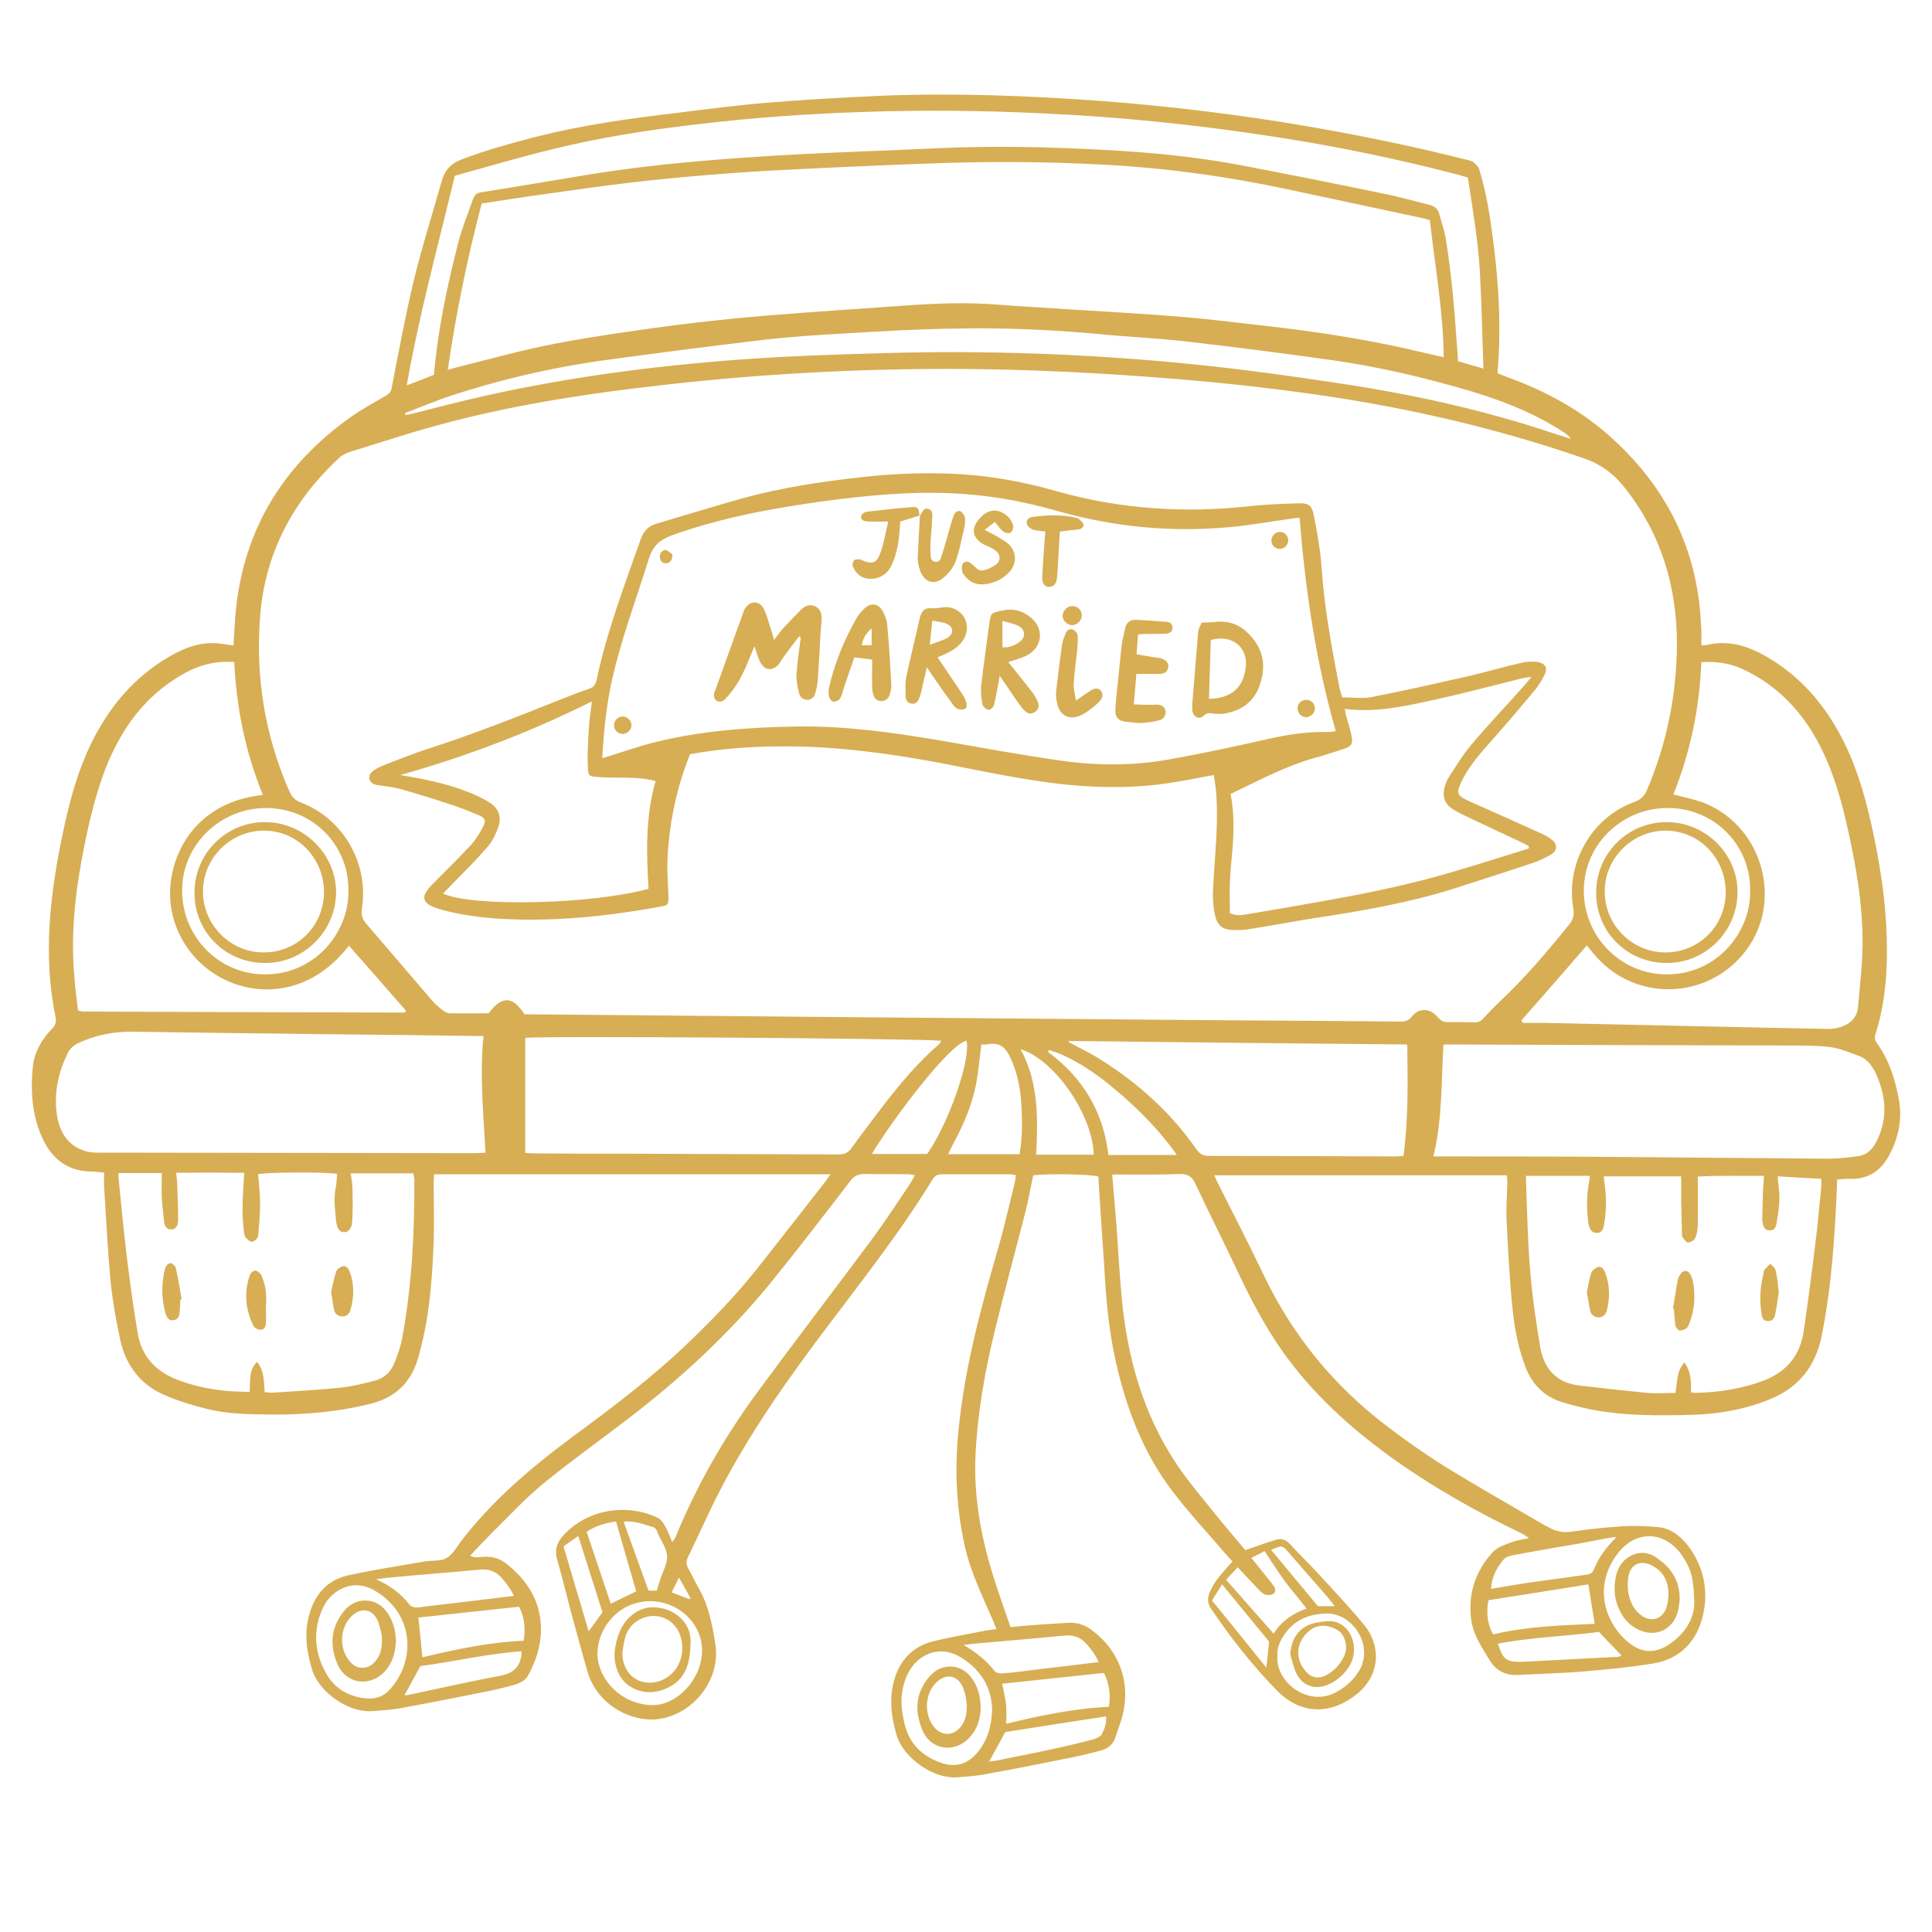 <svg xmlns="http://www.w3.org/2000/svg" xmlns:xlink="http://www.w3.org/1999/xlink" width="40" zoomAndPan="magnify" viewBox="0 0 30 30" height="40" preserveAspectRatio="xMidYMid meet" version="1.0"><defs><clipPath id="04bcad895e"><path d="M 0.496 1.469 L 29.504 1.469 L 29.504 27.598 L 0.496 27.598 Z M 0.496 1.469 " clip-rule="nonzero"/></clipPath><clipPath id="59d87cf1f8"><path d="M 14 25 L 16 25 L 16 27.598 L 14 27.598 Z M 14 25 " clip-rule="nonzero"/></clipPath></defs><g clip-path="url(#04bcad895e)"><path fill="#d7ae54" d="M 29.141 17.719 C 29.078 17.844 28.992 17.934 28.852 17.953 C 28.699 17.973 28.547 17.992 28.395 17.992 C 27.133 17.984 25.871 17.969 24.609 17.961 C 23.891 17.957 23.168 17.957 22.449 17.957 C 22.395 17.957 22.336 17.957 22.258 17.957 C 22.398 17.379 22.379 16.801 22.414 16.219 C 22.484 16.219 22.547 16.219 22.609 16.219 C 24.254 16.227 25.898 16.23 27.543 16.234 C 27.82 16.238 28.102 16.227 28.379 16.254 C 28.551 16.27 28.715 16.34 28.879 16.402 C 29.016 16.457 29.094 16.586 29.148 16.715 C 29.289 17.047 29.309 17.383 29.141 17.719 Z M 28.281 18.422 C 28.25 18.719 28.227 19.02 28.188 19.316 C 28.133 19.77 28.074 20.219 28.008 20.668 C 27.953 21.047 27.742 21.301 27.387 21.438 C 27.043 21.566 26.688 21.621 26.324 21.629 C 26.305 21.629 26.285 21.625 26.258 21.621 C 26.258 21.465 26.266 21.309 26.156 21.156 C 26.027 21.297 26.047 21.469 26.016 21.629 C 25.871 21.629 25.727 21.641 25.582 21.629 C 25.223 21.594 24.863 21.555 24.508 21.512 C 24.152 21.465 23.969 21.238 23.914 20.906 C 23.852 20.523 23.793 20.137 23.762 19.75 C 23.723 19.309 23.715 18.863 23.699 18.418 C 23.695 18.367 23.695 18.316 23.695 18.258 C 24.031 18.258 24.348 18.258 24.688 18.258 C 24.68 18.32 24.676 18.359 24.668 18.398 C 24.633 18.59 24.641 18.781 24.66 18.973 C 24.664 19.004 24.672 19.031 24.684 19.062 C 24.703 19.113 24.738 19.148 24.801 19.145 C 24.859 19.145 24.891 19.102 24.902 19.047 C 24.941 18.844 24.949 18.637 24.922 18.43 C 24.914 18.379 24.91 18.328 24.902 18.266 C 25.312 18.266 25.711 18.266 26.105 18.266 C 26.105 18.395 26.105 18.512 26.105 18.629 C 26.109 18.805 26.113 18.98 26.117 19.156 C 26.117 19.176 26.117 19.203 26.129 19.215 C 26.152 19.246 26.184 19.293 26.211 19.293 C 26.25 19.293 26.305 19.262 26.32 19.23 C 26.348 19.172 26.359 19.102 26.363 19.035 C 26.367 18.785 26.363 18.539 26.363 18.27 C 26.688 18.25 27.027 18.262 27.391 18.258 C 27.387 18.352 27.379 18.43 27.375 18.512 C 27.371 18.652 27.367 18.789 27.363 18.93 C 27.363 18.949 27.367 18.973 27.371 18.992 C 27.383 19.051 27.406 19.105 27.477 19.105 C 27.551 19.109 27.574 19.059 27.586 18.996 C 27.617 18.812 27.648 18.629 27.621 18.441 C 27.613 18.391 27.609 18.34 27.605 18.266 C 27.836 18.281 28.055 18.293 28.281 18.305 C 28.281 18.352 28.285 18.387 28.281 18.422 Z M 21.918 15.789 C 21.867 15.855 21.812 15.863 21.742 15.863 C 20.895 15.855 20.047 15.848 19.199 15.844 C 17.297 15.828 15.391 15.812 13.488 15.797 C 11.73 15.781 9.969 15.766 8.211 15.75 C 8.191 15.75 8.172 15.75 8.145 15.75 C 7.957 15.461 7.797 15.461 7.586 15.734 C 7.387 15.734 7.188 15.738 6.984 15.734 C 6.949 15.734 6.906 15.711 6.875 15.688 C 6.82 15.645 6.762 15.598 6.715 15.543 C 6.371 15.141 6.027 14.738 5.684 14.34 C 5.621 14.266 5.605 14.195 5.621 14.102 C 5.727 13.402 5.328 12.711 4.672 12.461 C 4.578 12.426 4.531 12.371 4.492 12.285 C 4.105 11.402 3.961 10.48 4.043 9.523 C 4.129 8.559 4.562 7.766 5.262 7.113 C 5.312 7.066 5.383 7.031 5.449 7.012 C 5.969 6.852 6.484 6.68 7.008 6.547 C 8.094 6.266 9.195 6.102 10.305 5.977 C 12.102 5.773 13.906 5.695 15.711 5.742 C 16.57 5.766 17.43 5.816 18.285 5.887 C 19.047 5.949 19.809 6.035 20.562 6.145 C 21.93 6.348 23.273 6.66 24.582 7.113 C 24.863 7.207 25.066 7.363 25.242 7.59 C 25.797 8.301 26.039 9.109 26.039 10.004 C 26.035 10.789 25.883 11.539 25.578 12.258 C 25.539 12.355 25.484 12.414 25.379 12.453 C 24.719 12.688 24.309 13.402 24.43 14.102 C 24.445 14.195 24.434 14.27 24.375 14.344 C 24.031 14.773 23.676 15.191 23.273 15.566 C 23.191 15.645 23.113 15.727 23.035 15.812 C 22.996 15.859 22.949 15.879 22.887 15.875 C 22.754 15.871 22.617 15.871 22.484 15.871 C 22.418 15.875 22.375 15.852 22.328 15.797 C 22.203 15.648 22.031 15.645 21.918 15.789 Z M 21.793 17.949 C 21.746 17.953 21.703 17.957 21.656 17.957 C 20.695 17.953 19.734 17.949 18.773 17.949 C 18.688 17.949 18.633 17.922 18.582 17.852 C 18.188 17.285 17.688 16.832 17.109 16.465 C 16.945 16.359 16.77 16.277 16.598 16.184 C 16.598 16.18 16.598 16.172 16.598 16.164 C 18.344 16.184 20.09 16.203 21.852 16.219 C 21.859 16.797 21.871 17.371 21.793 17.949 Z M 17.211 17.934 C 17.133 17.258 16.809 16.73 16.27 16.332 C 16.277 16.32 16.285 16.312 16.293 16.305 C 16.363 16.328 16.434 16.352 16.504 16.383 C 16.758 16.5 16.988 16.652 17.207 16.828 C 17.562 17.113 17.891 17.43 18.172 17.793 C 18.203 17.832 18.23 17.875 18.273 17.934 C 17.902 17.934 17.562 17.934 17.211 17.934 Z M 16.09 17.93 C 16.117 17.363 16.129 16.809 15.848 16.293 C 16.371 16.449 16.965 17.305 16.984 17.93 C 16.684 17.93 16.395 17.93 16.09 17.93 Z M 15.832 17.922 C 15.465 17.922 15.105 17.922 14.723 17.922 C 14.75 17.863 14.773 17.816 14.797 17.77 C 14.969 17.453 15.109 17.125 15.168 16.77 C 15.195 16.594 15.215 16.414 15.238 16.219 C 15.266 16.219 15.305 16.223 15.344 16.215 C 15.535 16.176 15.629 16.285 15.695 16.438 C 15.785 16.633 15.832 16.84 15.852 17.051 C 15.875 17.34 15.883 17.629 15.832 17.922 Z M 14.398 17.918 C 14.109 17.918 13.828 17.918 13.539 17.918 C 13.832 17.422 14.738 16.211 15.008 16.16 C 15.078 16.445 14.734 17.438 14.398 17.918 Z M 13.227 17.82 C 13.172 17.902 13.105 17.93 13.008 17.926 C 11.855 17.922 10.703 17.918 9.551 17.914 C 9.137 17.914 8.723 17.914 8.309 17.91 C 8.258 17.91 8.207 17.906 8.156 17.902 C 8.156 17.293 8.156 16.703 8.156 16.117 C 8.301 16.082 14.238 16.125 14.613 16.16 C 14.605 16.18 14.598 16.199 14.586 16.211 C 14.262 16.488 13.992 16.812 13.73 17.148 C 13.562 17.371 13.391 17.594 13.227 17.82 Z M 7.371 17.906 C 5.453 17.902 3.535 17.902 1.613 17.898 C 1.523 17.898 1.426 17.902 1.34 17.879 C 1.039 17.793 0.914 17.559 0.879 17.277 C 0.84 16.961 0.906 16.656 1.043 16.371 C 1.078 16.289 1.133 16.238 1.211 16.199 C 1.484 16.07 1.77 16.016 2.07 16.02 C 3.059 16.035 4.047 16.047 5.035 16.059 C 5.801 16.066 6.566 16.074 7.332 16.086 C 7.387 16.086 7.441 16.086 7.508 16.086 C 7.445 16.707 7.508 17.293 7.539 17.898 C 7.48 17.902 7.426 17.906 7.371 17.906 Z M 6.242 20.797 C 6.215 20.93 6.168 21.059 6.117 21.18 C 6.062 21.309 5.961 21.402 5.824 21.438 C 5.648 21.484 5.473 21.527 5.293 21.547 C 4.945 21.582 4.594 21.602 4.242 21.625 C 4.203 21.629 4.164 21.621 4.109 21.617 C 4.098 21.449 4.105 21.289 3.992 21.148 C 3.855 21.281 3.891 21.449 3.875 21.613 C 3.75 21.609 3.633 21.609 3.516 21.598 C 3.242 21.57 2.977 21.516 2.719 21.41 C 2.406 21.281 2.199 21.051 2.141 20.715 C 2.07 20.305 2.016 19.895 1.965 19.484 C 1.918 19.086 1.879 18.684 1.84 18.281 C 1.836 18.262 1.84 18.242 1.84 18.215 C 2.07 18.215 2.293 18.215 2.512 18.215 C 2.512 18.348 2.508 18.473 2.512 18.594 C 2.52 18.719 2.535 18.84 2.547 18.965 C 2.555 19.031 2.578 19.09 2.656 19.09 C 2.723 19.094 2.766 19.043 2.766 18.945 C 2.766 18.75 2.758 18.555 2.75 18.355 C 2.75 18.316 2.742 18.277 2.734 18.211 C 3.09 18.207 3.438 18.207 3.793 18.211 C 3.781 18.406 3.766 18.586 3.766 18.766 C 3.762 18.891 3.777 19.012 3.789 19.137 C 3.793 19.164 3.801 19.203 3.82 19.223 C 3.848 19.25 3.891 19.289 3.918 19.281 C 3.953 19.273 4.004 19.227 4.008 19.195 C 4.023 19.031 4.039 18.863 4.039 18.699 C 4.039 18.543 4.02 18.391 4.008 18.234 C 4.113 18.203 5 18.195 5.234 18.227 C 5.23 18.293 5.227 18.363 5.215 18.434 C 5.176 18.609 5.203 18.785 5.219 18.961 C 5.234 19.078 5.273 19.133 5.34 19.133 C 5.406 19.137 5.461 19.082 5.469 18.969 C 5.48 18.797 5.477 18.621 5.473 18.445 C 5.473 18.375 5.457 18.301 5.445 18.219 C 5.773 18.219 6.09 18.219 6.418 18.219 C 6.422 18.25 6.434 18.281 6.434 18.309 C 6.438 19.145 6.395 19.977 6.242 20.797 Z M 4.164 12.547 C 4.875 12.566 5.426 13.137 5.41 13.844 C 5.414 14.508 4.855 15.16 4.066 15.129 C 3.367 15.105 2.812 14.516 2.828 13.797 C 2.844 13.094 3.445 12.531 4.164 12.547 Z M 1.316 13.102 C 1.398 12.699 1.496 12.301 1.645 11.918 C 1.867 11.363 2.191 10.887 2.699 10.555 C 2.945 10.391 3.211 10.277 3.512 10.277 C 3.547 10.277 3.582 10.277 3.637 10.277 C 3.672 10.988 3.809 11.676 4.082 12.344 C 3.16 12.441 2.727 13.082 2.652 13.695 C 2.578 14.289 2.883 14.914 3.488 15.211 C 3.992 15.461 4.805 15.477 5.418 14.684 C 5.715 15.02 6.008 15.355 6.301 15.691 C 6.297 15.703 6.297 15.707 6.293 15.715 C 6.289 15.715 6.285 15.723 6.281 15.723 C 4.621 15.719 2.961 15.715 1.301 15.707 C 1.277 15.707 1.25 15.699 1.211 15.691 C 1.191 15.508 1.164 15.324 1.152 15.137 C 1.094 14.449 1.18 13.773 1.316 13.102 Z M 7.012 6.141 C 7.758 5.898 8.523 5.719 9.301 5.605 C 10.152 5.488 11.004 5.379 11.855 5.277 C 12.262 5.23 12.672 5.203 13.078 5.18 C 13.668 5.145 14.254 5.109 14.844 5.102 C 15.602 5.086 16.355 5.121 17.109 5.191 C 17.539 5.234 17.977 5.25 18.406 5.301 C 19.16 5.387 19.914 5.484 20.668 5.59 C 21.336 5.684 21.988 5.832 22.637 6.016 C 23.211 6.176 23.77 6.379 24.273 6.707 C 24.316 6.734 24.359 6.762 24.391 6.816 C 24.297 6.785 24.207 6.754 24.117 6.727 C 23.043 6.367 21.941 6.125 20.828 5.957 C 20.035 5.836 19.242 5.727 18.441 5.648 C 16.867 5.492 15.285 5.438 13.699 5.484 C 12.949 5.504 12.199 5.531 11.453 5.586 C 10.141 5.684 8.84 5.855 7.555 6.141 C 7.164 6.227 6.781 6.328 6.395 6.426 C 6.363 6.434 6.332 6.438 6.297 6.445 C 6.297 6.438 6.293 6.426 6.289 6.414 C 6.527 6.324 6.766 6.223 7.012 6.141 Z M 22.418 5.547 C 22.219 5.504 22.027 5.457 21.84 5.414 C 21.156 5.262 20.469 5.156 19.773 5.074 C 19.309 5.023 18.84 4.961 18.371 4.922 C 17.77 4.871 17.164 4.84 16.562 4.801 C 16.207 4.777 15.848 4.758 15.492 4.73 C 15.008 4.691 14.523 4.711 14.035 4.746 C 13.336 4.797 12.633 4.84 11.934 4.898 C 11.434 4.938 10.934 4.992 10.438 5.055 C 9.836 5.137 9.238 5.219 8.645 5.332 C 8.141 5.426 7.648 5.566 7.152 5.688 C 7.094 5.703 7.035 5.719 6.953 5.742 C 7.082 4.859 7.258 4.004 7.48 3.16 C 7.848 3.105 8.203 3.047 8.562 3 C 9.082 2.926 9.605 2.852 10.129 2.797 C 10.699 2.738 11.273 2.691 11.844 2.656 C 12.707 2.609 13.57 2.57 14.434 2.539 C 15.324 2.504 16.211 2.508 17.102 2.555 C 18.086 2.605 19.055 2.738 20.02 2.945 C 20.695 3.09 21.371 3.234 22.051 3.379 C 22.094 3.387 22.141 3.402 22.203 3.418 C 22.281 4.125 22.41 4.824 22.418 5.547 Z M 7.062 2.73 C 7.562 2.59 8.07 2.441 8.582 2.316 C 9.309 2.137 10.051 2.02 10.793 1.934 C 11.668 1.828 12.543 1.766 13.422 1.738 C 14.328 1.707 15.234 1.715 16.137 1.758 C 17.375 1.812 18.602 1.938 19.824 2.129 C 20.781 2.277 21.727 2.473 22.664 2.719 C 22.703 2.73 22.742 2.742 22.793 2.758 C 22.867 3.246 22.953 3.738 22.98 4.23 C 23.008 4.723 23.016 5.211 23.035 5.723 C 22.879 5.68 22.75 5.641 22.641 5.609 C 22.613 5.246 22.594 4.906 22.559 4.566 C 22.531 4.277 22.496 3.992 22.449 3.703 C 22.43 3.578 22.383 3.457 22.352 3.332 C 22.332 3.246 22.277 3.199 22.191 3.18 C 21.953 3.121 21.715 3.051 21.469 3.004 C 20.695 2.844 19.922 2.688 19.145 2.543 C 18.488 2.426 17.82 2.363 17.156 2.328 C 16.297 2.281 15.438 2.262 14.578 2.301 C 13.77 2.34 12.957 2.363 12.145 2.41 C 11.148 2.469 10.156 2.547 9.168 2.707 C 8.598 2.801 8.027 2.898 7.457 2.988 C 7.391 3 7.367 3.039 7.348 3.086 C 7.27 3.309 7.176 3.531 7.117 3.762 C 6.945 4.434 6.801 5.109 6.738 5.82 C 6.598 5.875 6.465 5.93 6.316 5.984 C 6.508 4.887 6.801 3.82 7.062 2.73 Z M 24.594 13.801 C 24.609 13.094 25.207 12.531 25.926 12.547 C 26.637 12.562 27.191 13.137 27.176 13.84 C 27.184 14.508 26.621 15.16 25.832 15.129 C 25.137 15.105 24.578 14.516 24.594 13.801 Z M 26.418 10.281 C 26.641 10.27 26.848 10.293 27.043 10.383 C 27.543 10.609 27.914 10.973 28.184 11.441 C 28.422 11.855 28.562 12.305 28.668 12.766 C 28.812 13.391 28.926 14.023 28.922 14.672 C 28.918 14.992 28.879 15.309 28.852 15.629 C 28.84 15.805 28.73 15.898 28.578 15.949 C 28.516 15.969 28.445 15.98 28.379 15.977 C 26.91 15.949 25.441 15.914 23.977 15.883 C 23.867 15.883 23.758 15.883 23.648 15.883 C 23.641 15.871 23.633 15.859 23.625 15.844 C 23.961 15.461 24.297 15.078 24.641 14.68 C 24.676 14.727 24.711 14.766 24.746 14.809 C 25.391 15.594 26.594 15.531 27.16 14.691 C 27.688 13.898 27.32 12.781 26.422 12.453 C 26.285 12.406 26.145 12.379 25.984 12.336 C 26.246 11.684 26.391 11 26.418 10.281 Z M 24.539 23.965 C 24.68 23.938 24.824 23.91 24.965 23.883 C 25.008 23.875 25.055 23.871 25.102 23.867 C 24.945 24.023 24.824 24.18 24.75 24.371 C 24.719 24.449 24.656 24.449 24.598 24.457 C 24.297 24.5 23.996 24.539 23.695 24.582 C 23.52 24.609 23.34 24.641 23.152 24.672 C 23.164 24.488 23.242 24.34 23.352 24.211 C 23.387 24.176 23.449 24.156 23.504 24.148 C 23.848 24.082 24.195 24.023 24.539 23.965 Z M 26.113 24.145 C 26.25 24.344 26.297 24.492 26.305 24.812 C 26.332 25.066 26.215 25.301 25.992 25.48 C 25.758 25.672 25.52 25.699 25.277 25.496 C 24.934 25.207 24.723 24.641 25.121 24.121 C 25.402 23.754 25.848 23.77 26.113 24.145 Z M 25.125 25.727 C 24.629 25.754 24.133 25.777 23.641 25.805 C 23.633 25.805 23.629 25.805 23.625 25.805 C 23.383 25.805 23.344 25.773 23.258 25.523 C 23.781 25.422 24.312 25.41 24.828 25.34 C 24.945 25.465 25.059 25.582 25.18 25.707 C 25.16 25.715 25.141 25.727 25.125 25.727 Z M 23.184 25.379 C 23.09 25.207 23.078 25.027 23.113 24.848 C 23.637 24.766 24.156 24.684 24.664 24.602 C 24.695 24.801 24.727 25 24.762 25.215 C 24.242 25.238 23.711 25.254 23.184 25.379 Z M 19.523 24.66 C 19.562 24.699 19.598 24.742 19.641 24.758 C 19.68 24.773 19.738 24.77 19.77 24.75 C 19.812 24.723 19.809 24.668 19.777 24.625 C 19.738 24.57 19.695 24.52 19.652 24.465 C 19.582 24.379 19.512 24.289 19.43 24.191 C 19.508 24.152 19.57 24.121 19.637 24.086 C 19.742 24.246 19.84 24.398 19.945 24.547 C 20.055 24.691 20.172 24.828 20.289 24.977 C 20.07 25.055 19.898 25.176 19.777 25.367 C 19.527 25.082 19.285 24.812 19.039 24.531 C 19.094 24.469 19.152 24.41 19.219 24.336 C 19.328 24.453 19.426 24.559 19.523 24.66 Z M 20.012 24.109 C 20.211 24.34 20.414 24.57 20.613 24.797 C 20.645 24.836 20.676 24.875 20.727 24.941 C 20.621 24.941 20.547 24.941 20.465 24.941 C 20.227 24.656 19.984 24.363 19.738 24.066 C 19.91 23.992 19.91 23.992 20.012 24.109 Z M 21.094 25.961 C 21 26.109 20.871 26.215 20.715 26.293 C 20.289 26.496 19.805 26.105 19.836 25.719 C 19.824 25.59 19.875 25.48 19.949 25.375 C 20.109 25.141 20.352 25.055 20.617 25.055 C 21.023 25.062 21.344 25.578 21.094 25.961 Z M 19.664 25.895 C 19.371 25.531 19.098 25.195 18.82 24.852 C 18.871 24.77 18.922 24.691 18.977 24.602 C 19.227 24.906 19.465 25.199 19.707 25.492 C 19.695 25.609 19.68 25.734 19.664 25.895 Z M 16.516 25.398 C 16.664 25.383 16.777 25.418 16.875 25.531 C 16.949 25.617 17.016 25.703 17.059 25.809 C 16.734 25.848 16.426 25.887 16.113 25.922 C 15.934 25.945 15.754 25.969 15.574 25.984 C 15.535 25.988 15.473 25.98 15.449 25.953 C 15.316 25.785 15.156 25.652 14.961 25.543 C 15.016 25.539 15.07 25.527 15.125 25.523 C 15.59 25.48 16.055 25.445 16.516 25.398 Z M 17.141 25.977 C 17.223 26.133 17.25 26.309 17.219 26.504 C 16.684 26.527 16.16 26.637 15.625 26.766 C 15.625 26.656 15.633 26.555 15.621 26.457 C 15.609 26.355 15.582 26.254 15.562 26.145 C 16.082 26.09 16.602 26.035 17.141 25.977 Z M 17.105 26.934 C 17.082 26.969 17.023 26.996 16.977 27.008 C 16.773 27.062 16.566 27.113 16.359 27.156 C 16.062 27.223 15.762 27.277 15.465 27.34 C 15.434 27.344 15.398 27.348 15.359 27.352 C 15.445 27.199 15.523 27.055 15.609 26.895 C 16.113 26.816 16.637 26.734 17.176 26.652 C 17.184 26.77 17.148 26.855 17.105 26.934 Z M 15.203 27.18 C 15.039 27.395 14.84 27.461 14.586 27.363 C 14.32 27.262 14.133 27.086 14.055 26.801 C 13.984 26.543 13.969 26.293 14.074 26.039 C 14.141 25.883 14.242 25.758 14.402 25.688 C 14.594 25.605 14.777 25.645 14.938 25.746 C 15.23 25.934 15.398 26.199 15.406 26.551 C 15.398 26.785 15.344 26.996 15.203 27.18 Z M 10.719 24.809 C 10.715 24.816 10.711 24.824 10.707 24.832 C 10.617 24.797 10.527 24.766 10.43 24.727 C 10.453 24.68 10.469 24.641 10.492 24.598 C 10.504 24.57 10.52 24.547 10.543 24.496 C 10.609 24.613 10.664 24.711 10.719 24.809 Z M 10.902 25.629 C 10.902 26.066 10.516 26.488 10.117 26.477 C 9.621 26.461 9.27 26.047 9.277 25.664 C 9.285 25.289 9.594 24.863 10.102 24.863 C 10.539 24.867 10.902 25.211 10.902 25.629 Z M 8.75 24.012 C 8.82 23.961 8.898 23.906 8.98 23.852 C 9.105 24.246 9.227 24.629 9.355 25.035 C 9.293 25.121 9.219 25.223 9.141 25.332 C 9.008 24.887 8.883 24.457 8.75 24.012 Z M 9.566 23.625 C 9.668 23.984 9.773 24.344 9.879 24.711 C 9.75 24.773 9.617 24.836 9.484 24.902 C 9.359 24.531 9.234 24.16 9.109 23.785 C 9.246 23.695 9.391 23.652 9.566 23.625 Z M 10.148 23.715 C 10.164 23.719 10.18 23.738 10.191 23.754 C 10.203 23.77 10.207 23.789 10.215 23.809 C 10.266 23.926 10.352 24.043 10.359 24.164 C 10.363 24.285 10.289 24.406 10.25 24.531 C 10.234 24.582 10.219 24.637 10.199 24.699 C 10.152 24.699 10.102 24.699 10.07 24.699 C 9.941 24.34 9.812 23.988 9.684 23.629 C 9.855 23.609 10 23.672 10.148 23.715 Z M 7.43 24.375 C 7.574 24.359 7.688 24.387 7.789 24.5 C 7.863 24.586 7.93 24.672 7.98 24.781 C 7.52 24.836 7.082 24.891 6.641 24.941 C 6.578 24.949 6.516 24.961 6.453 24.961 C 6.422 24.957 6.383 24.945 6.363 24.922 C 6.23 24.75 6.066 24.625 5.84 24.523 C 5.934 24.512 5.996 24.5 6.055 24.496 C 6.512 24.453 6.973 24.418 7.43 24.375 Z M 8.059 24.949 C 8.145 25.105 8.16 25.281 8.133 25.477 C 7.594 25.5 7.07 25.613 6.559 25.734 C 6.539 25.523 6.52 25.324 6.496 25.117 C 7.004 25.062 7.527 25.008 8.059 24.949 Z M 8.098 25.676 C 8.082 25.875 7.98 25.98 7.773 26.02 C 7.293 26.109 6.816 26.219 6.336 26.32 C 6.32 26.324 6.305 26.324 6.281 26.324 C 6.363 26.172 6.441 26.027 6.527 25.871 C 7.039 25.805 7.555 25.68 8.094 25.641 C 8.098 25.664 8.098 25.668 8.098 25.676 Z M 6.035 26.254 C 5.949 26.34 5.844 26.379 5.723 26.375 C 5.434 26.359 5.199 26.23 5.062 25.98 C 4.891 25.676 4.855 25.344 4.996 25.008 C 5.059 24.859 5.152 24.746 5.301 24.672 C 5.5 24.574 5.691 24.613 5.859 24.723 C 6.461 25.109 6.438 25.836 6.035 26.254 Z M 29.484 17.066 C 29.426 16.758 29.336 16.461 29.148 16.203 C 29.117 16.16 29.102 16.121 29.121 16.062 C 29.277 15.574 29.312 15.066 29.297 14.559 C 29.281 13.965 29.188 13.383 29.059 12.805 C 28.949 12.312 28.805 11.832 28.562 11.387 C 28.281 10.871 27.898 10.453 27.379 10.168 C 27.098 10.012 26.801 9.938 26.484 10.02 C 26.469 10.023 26.453 10.02 26.418 10.016 C 26.418 9.934 26.422 9.852 26.418 9.77 C 26.414 9.688 26.406 9.602 26.402 9.52 C 26.312 8.453 25.852 7.566 25.074 6.844 C 24.59 6.391 24.023 6.078 23.402 5.855 C 23.352 5.836 23.301 5.812 23.254 5.797 C 23.266 5.598 23.281 5.41 23.281 5.227 C 23.289 4.734 23.25 4.242 23.188 3.754 C 23.141 3.375 23.082 2.996 22.969 2.629 C 22.953 2.586 22.914 2.543 22.875 2.516 C 22.84 2.492 22.789 2.484 22.742 2.473 C 21.875 2.254 21 2.078 20.117 1.93 C 19.125 1.766 18.133 1.648 17.129 1.57 C 15.969 1.484 14.805 1.441 13.641 1.488 C 13.066 1.516 12.492 1.547 11.922 1.594 C 11.449 1.633 10.977 1.695 10.504 1.754 C 9.773 1.84 9.047 1.941 8.336 2.121 C 7.938 2.223 7.547 2.332 7.164 2.477 C 6.996 2.543 6.902 2.648 6.859 2.812 C 6.715 3.324 6.551 3.836 6.426 4.352 C 6.293 4.906 6.191 5.465 6.082 6.023 C 6.07 6.094 6.035 6.117 5.984 6.148 C 5.801 6.258 5.613 6.355 5.441 6.48 C 4.402 7.219 3.785 8.215 3.66 9.496 C 3.645 9.668 3.637 9.844 3.625 10.023 C 3.555 10.012 3.496 10.004 3.434 9.996 C 3.141 9.953 2.883 10.051 2.637 10.191 C 2.094 10.504 1.707 10.961 1.43 11.516 C 1.207 11.965 1.078 12.445 0.977 12.93 C 0.777 13.879 0.664 14.832 0.863 15.797 C 0.879 15.871 0.859 15.926 0.805 15.977 C 0.652 16.137 0.539 16.324 0.512 16.547 C 0.473 16.918 0.492 17.289 0.641 17.633 C 0.781 17.969 1.031 18.191 1.422 18.191 C 1.484 18.191 1.547 18.203 1.617 18.207 C 1.617 18.285 1.613 18.359 1.617 18.43 C 1.648 18.926 1.672 19.422 1.719 19.914 C 1.75 20.215 1.805 20.512 1.867 20.805 C 1.953 21.199 2.18 21.504 2.559 21.664 C 2.766 21.754 2.984 21.82 3.203 21.875 C 3.539 21.961 3.883 21.961 4.223 21.965 C 4.746 21.969 5.266 21.922 5.773 21.793 C 6.156 21.691 6.391 21.453 6.496 21.074 C 6.656 20.52 6.707 19.945 6.73 19.371 C 6.746 19.035 6.734 18.699 6.734 18.359 C 6.734 18.316 6.738 18.273 6.742 18.234 C 8.793 18.234 10.832 18.234 12.895 18.234 C 12.855 18.289 12.84 18.32 12.816 18.348 C 12.461 18.801 12.109 19.254 11.754 19.703 C 11.434 20.105 11.078 20.477 10.707 20.832 C 10.137 21.383 9.504 21.859 8.867 22.328 C 8.23 22.801 7.637 23.309 7.152 23.941 C 7.086 24.035 7.023 24.145 6.93 24.195 C 6.84 24.246 6.711 24.227 6.598 24.246 C 6.199 24.316 5.801 24.375 5.41 24.461 C 5.098 24.531 4.902 24.734 4.809 25.047 C 4.719 25.348 4.758 25.629 4.844 25.918 C 4.941 26.262 5.402 26.602 5.789 26.57 C 5.93 26.559 6.066 26.551 6.203 26.527 C 6.617 26.453 7.027 26.371 7.438 26.289 C 7.625 26.254 7.812 26.211 7.996 26.16 C 8.07 26.137 8.16 26.09 8.195 26.027 C 8.336 25.77 8.422 25.488 8.395 25.191 C 8.363 24.809 8.16 24.516 7.863 24.281 C 7.754 24.195 7.625 24.16 7.484 24.176 C 7.426 24.18 7.363 24.195 7.301 24.156 C 7.414 24.035 7.52 23.922 7.629 23.812 C 7.887 23.559 8.133 23.289 8.41 23.059 C 8.852 22.695 9.316 22.367 9.766 22.02 C 10.574 21.402 11.32 20.711 11.965 19.922 C 12.387 19.402 12.793 18.871 13.199 18.344 C 13.262 18.258 13.328 18.227 13.43 18.23 C 13.652 18.234 13.875 18.23 14.098 18.234 C 14.133 18.234 14.164 18.242 14.207 18.25 C 14.172 18.309 14.148 18.355 14.121 18.398 C 13.926 18.684 13.738 18.977 13.531 19.254 C 12.945 20.043 12.344 20.824 11.762 21.617 C 11.246 22.316 10.82 23.066 10.488 23.871 C 10.48 23.891 10.465 23.906 10.438 23.945 C 10.398 23.852 10.375 23.781 10.336 23.715 C 10.309 23.66 10.27 23.598 10.223 23.574 C 9.77 23.348 9.137 23.41 8.742 23.848 C 8.645 23.957 8.609 24.07 8.652 24.219 C 8.742 24.531 8.816 24.848 8.902 25.164 C 8.973 25.426 9.047 25.691 9.121 25.953 C 9.285 26.512 9.859 26.762 10.262 26.688 C 10.789 26.594 11.188 26.07 11.109 25.539 C 11.062 25.234 11.004 24.926 10.844 24.652 C 10.789 24.555 10.746 24.457 10.691 24.363 C 10.652 24.297 10.652 24.242 10.684 24.176 C 10.793 23.953 10.895 23.727 11.004 23.5 C 11.449 22.555 12.031 21.695 12.656 20.855 C 13.277 20.02 13.938 19.203 14.484 18.309 C 14.523 18.246 14.57 18.234 14.641 18.234 C 14.98 18.234 15.32 18.234 15.664 18.234 C 15.699 18.234 15.734 18.242 15.773 18.246 C 15.77 18.289 15.766 18.324 15.758 18.359 C 15.676 18.691 15.602 19.023 15.508 19.352 C 15.246 20.258 14.996 21.164 14.895 22.105 C 14.82 22.75 14.84 23.387 14.984 24.02 C 15.074 24.418 15.254 24.781 15.414 25.152 C 15.434 25.195 15.449 25.242 15.473 25.297 C 15.383 25.309 15.312 25.316 15.242 25.332 C 14.988 25.383 14.73 25.426 14.48 25.488 C 14.176 25.57 13.977 25.77 13.887 26.082 C 13.801 26.379 13.84 26.664 13.926 26.953 C 14.027 27.285 14.477 27.625 14.863 27.598 C 15.008 27.586 15.152 27.578 15.297 27.551 C 15.703 27.477 16.109 27.398 16.512 27.316 C 16.707 27.281 16.895 27.234 17.086 27.184 C 17.203 27.156 17.289 27.086 17.324 26.965 C 17.359 26.859 17.398 26.758 17.426 26.656 C 17.566 26.137 17.383 25.625 16.949 25.309 C 16.844 25.23 16.723 25.191 16.59 25.199 C 16.406 25.211 16.227 25.219 16.047 25.234 C 15.93 25.242 15.812 25.254 15.691 25.266 C 15.598 24.996 15.504 24.734 15.422 24.469 C 15.23 23.855 15.117 23.23 15.148 22.586 C 15.18 21.922 15.297 21.27 15.457 20.625 C 15.602 20.027 15.766 19.434 15.918 18.836 C 15.969 18.641 16.004 18.441 16.043 18.25 C 16.246 18.223 16.93 18.23 17.055 18.27 C 17.082 18.723 17.113 19.184 17.145 19.641 C 17.172 20.148 17.215 20.656 17.328 21.152 C 17.488 21.859 17.742 22.535 18.18 23.121 C 18.441 23.473 18.746 23.793 19.031 24.129 C 19.066 24.168 19.102 24.211 19.137 24.246 C 18.996 24.41 18.852 24.547 18.781 24.734 C 18.746 24.824 18.75 24.898 18.805 24.98 C 19.113 25.434 19.445 25.859 19.828 26.25 C 20.23 26.66 20.707 26.602 21.07 26.305 C 21.449 25.996 21.434 25.543 21.188 25.238 C 20.969 24.973 20.738 24.727 20.504 24.473 C 20.348 24.301 20.18 24.141 20.023 23.969 C 19.961 23.902 19.891 23.887 19.812 23.91 C 19.656 23.957 19.504 24.012 19.336 24.07 C 19.203 23.91 19.059 23.742 18.918 23.57 C 18.699 23.293 18.465 23.027 18.27 22.734 C 17.75 21.957 17.504 21.078 17.418 20.152 C 17.383 19.777 17.363 19.398 17.336 19.02 C 17.316 18.77 17.293 18.516 17.27 18.238 C 17.332 18.238 17.383 18.238 17.434 18.238 C 17.727 18.238 18.023 18.242 18.316 18.23 C 18.438 18.227 18.508 18.266 18.559 18.375 C 18.777 18.84 19.008 19.297 19.227 19.762 C 19.426 20.184 19.641 20.594 19.91 20.977 C 20.371 21.629 20.949 22.156 21.59 22.621 C 22.23 23.082 22.914 23.469 23.625 23.809 C 23.656 23.824 23.688 23.848 23.742 23.883 C 23.625 23.91 23.531 23.922 23.445 23.957 C 23.352 23.992 23.242 24.031 23.18 24.102 C 22.91 24.395 22.793 24.75 22.844 25.145 C 22.875 25.383 23.008 25.578 23.129 25.777 C 23.238 25.953 23.387 26.02 23.586 26.008 C 23.609 26.008 23.637 26.008 23.664 26.004 C 23.977 25.988 24.293 25.98 24.609 25.953 C 24.969 25.922 25.328 25.887 25.684 25.828 C 26.086 25.758 26.344 25.488 26.438 25.105 C 26.535 24.715 26.461 24.332 26.211 24 C 26.09 23.848 25.938 23.727 25.734 23.711 C 25.559 23.699 25.383 23.688 25.211 23.699 C 24.945 23.715 24.684 23.742 24.422 23.781 C 24.281 23.805 24.156 23.781 24.039 23.711 C 24 23.691 23.965 23.676 23.93 23.652 C 23.43 23.359 22.926 23.074 22.434 22.77 C 22.125 22.578 21.828 22.367 21.539 22.148 C 20.723 21.527 20.086 20.758 19.637 19.828 C 19.398 19.328 19.145 18.836 18.895 18.34 C 18.883 18.312 18.871 18.281 18.855 18.25 C 20.375 18.25 21.887 18.25 23.398 18.25 C 23.402 18.297 23.406 18.324 23.406 18.355 C 23.402 18.559 23.383 18.762 23.395 18.961 C 23.418 19.422 23.441 19.883 23.488 20.34 C 23.52 20.648 23.582 20.957 23.695 21.246 C 23.797 21.5 23.977 21.68 24.238 21.766 C 24.379 21.812 24.527 21.848 24.672 21.879 C 25.203 21.988 25.742 21.984 26.281 21.969 C 26.691 21.957 27.09 21.887 27.477 21.73 C 27.93 21.547 28.195 21.215 28.289 20.734 C 28.41 20.133 28.465 19.523 28.5 18.914 C 28.512 18.719 28.52 18.523 28.527 18.316 C 28.598 18.312 28.66 18.301 28.719 18.305 C 29.008 18.316 29.207 18.18 29.336 17.938 C 29.48 17.668 29.543 17.371 29.484 17.066 " fill-opacity="1" fill-rule="nonzero"/></g><path fill="#d7ae54" d="M 19.418 14.188 C 19.32 14.203 19.215 14.234 19.098 14.18 C 19.098 14.031 19.09 13.875 19.098 13.723 C 19.102 13.562 19.117 13.402 19.133 13.242 C 19.16 12.938 19.168 12.633 19.109 12.328 C 19.543 12.121 19.957 11.898 20.41 11.77 C 20.562 11.73 20.707 11.68 20.855 11.633 C 20.984 11.594 21.016 11.547 20.984 11.414 C 20.961 11.305 20.926 11.195 20.895 11.086 C 20.891 11.062 20.887 11.039 20.883 11.008 C 21.336 11.066 21.766 10.977 22.195 10.883 C 22.633 10.789 23.066 10.676 23.504 10.566 C 23.594 10.543 23.68 10.516 23.781 10.512 C 23.734 10.566 23.691 10.621 23.645 10.672 C 23.379 10.969 23.105 11.258 22.848 11.562 C 22.715 11.719 22.609 11.898 22.496 12.07 C 22.469 12.113 22.449 12.164 22.434 12.215 C 22.391 12.371 22.434 12.492 22.574 12.574 C 22.648 12.621 22.727 12.656 22.809 12.695 C 23.078 12.824 23.348 12.949 23.621 13.078 C 23.66 13.094 23.699 13.117 23.742 13.141 C 23.742 13.152 23.738 13.164 23.738 13.176 C 23.379 13.285 23.02 13.402 22.66 13.508 C 21.969 13.719 21.258 13.867 20.547 13.992 C 20.172 14.059 19.793 14.125 19.418 14.188 Z M 18.238 11.777 C 17.656 11.891 17.066 11.895 16.477 11.812 C 15.855 11.723 15.234 11.609 14.613 11.5 C 13.871 11.375 13.129 11.27 12.379 11.281 C 11.645 11.293 10.91 11.344 10.191 11.52 C 9.914 11.586 9.641 11.688 9.352 11.773 C 9.375 11.348 9.418 10.93 9.512 10.52 C 9.656 9.895 9.883 9.293 10.074 8.68 C 10.137 8.477 10.242 8.383 10.434 8.312 C 11.195 8.039 11.98 7.895 12.773 7.785 C 13.441 7.695 14.109 7.629 14.785 7.66 C 15.34 7.684 15.883 7.781 16.418 7.934 C 17.297 8.184 18.191 8.27 19.102 8.184 C 19.426 8.156 19.746 8.094 20.07 8.051 C 20.105 8.043 20.137 8.043 20.18 8.039 C 20.27 9.16 20.43 10.266 20.742 11.355 C 20.695 11.359 20.656 11.367 20.617 11.367 C 20.301 11.359 19.992 11.406 19.68 11.477 C 19.203 11.586 18.723 11.688 18.238 11.777 Z M 10.07 13.801 C 9.219 14.039 7.344 14.09 6.879 13.875 C 6.922 13.832 6.961 13.793 6.996 13.754 C 7.188 13.559 7.383 13.367 7.562 13.16 C 7.641 13.074 7.695 12.961 7.734 12.852 C 7.793 12.695 7.75 12.562 7.613 12.469 C 7.504 12.398 7.387 12.344 7.266 12.297 C 6.93 12.164 6.574 12.094 6.215 12.035 C 7.238 11.746 8.223 11.375 9.191 10.891 C 9.176 11.035 9.152 11.16 9.145 11.285 C 9.133 11.496 9.117 11.707 9.129 11.918 C 9.133 12.062 9.156 12.055 9.301 12.066 C 9.586 12.09 9.879 12.047 10.18 12.129 C 10.02 12.68 10.039 13.242 10.07 13.801 Z M 23.816 13.395 C 23.906 13.363 23.996 13.32 24.082 13.27 C 24.176 13.219 24.188 13.121 24.113 13.051 C 24.066 13.012 24.012 12.98 23.957 12.953 C 23.586 12.785 23.211 12.617 22.84 12.453 C 22.609 12.348 22.602 12.324 22.715 12.094 C 22.832 11.867 23.004 11.68 23.172 11.488 C 23.395 11.238 23.613 10.98 23.828 10.723 C 23.887 10.656 23.93 10.578 23.973 10.5 C 24.043 10.371 24 10.293 23.852 10.277 C 23.777 10.27 23.695 10.273 23.621 10.293 C 23.344 10.355 23.074 10.438 22.797 10.5 C 22.297 10.613 21.797 10.727 21.297 10.824 C 21.152 10.852 21 10.828 20.84 10.828 C 20.828 10.781 20.812 10.738 20.801 10.691 C 20.68 10.062 20.562 9.434 20.52 8.789 C 20.5 8.527 20.453 8.266 20.402 8.008 C 20.371 7.844 20.32 7.809 20.152 7.816 C 19.906 7.824 19.656 7.832 19.41 7.859 C 18.391 7.973 17.391 7.906 16.398 7.625 C 15.828 7.461 15.238 7.363 14.641 7.352 C 14.215 7.34 13.793 7.363 13.371 7.41 C 12.742 7.48 12.121 7.574 11.512 7.742 C 11.07 7.867 10.629 8.004 10.188 8.133 C 10.07 8.168 9.996 8.246 9.953 8.363 C 9.695 9.09 9.422 9.809 9.262 10.566 C 9.246 10.641 9.211 10.672 9.148 10.695 C 9.02 10.738 8.895 10.785 8.77 10.836 C 8.055 11.121 7.34 11.406 6.605 11.641 C 6.379 11.715 6.16 11.805 5.938 11.891 C 5.883 11.914 5.824 11.945 5.777 11.984 C 5.703 12.051 5.727 12.148 5.816 12.18 C 5.859 12.195 5.906 12.195 5.953 12.203 C 6.047 12.219 6.141 12.227 6.227 12.254 C 6.484 12.328 6.742 12.406 6.996 12.492 C 7.145 12.539 7.289 12.598 7.43 12.656 C 7.535 12.703 7.551 12.738 7.5 12.84 C 7.449 12.938 7.387 13.039 7.312 13.121 C 7.125 13.324 6.93 13.512 6.734 13.711 C 6.691 13.754 6.648 13.801 6.617 13.852 C 6.566 13.934 6.582 14 6.664 14.051 C 6.727 14.086 6.797 14.109 6.867 14.129 C 7.156 14.207 7.453 14.246 7.754 14.266 C 8.59 14.316 9.414 14.23 10.238 14.082 C 10.383 14.055 10.383 14.051 10.379 13.898 C 10.371 13.695 10.355 13.496 10.367 13.293 C 10.398 12.754 10.508 12.227 10.715 11.711 C 11.227 11.617 11.742 11.586 12.262 11.59 C 13.043 11.594 13.816 11.703 14.586 11.844 C 15.258 11.973 15.922 12.121 16.602 12.188 C 17.137 12.238 17.668 12.238 18.195 12.152 C 18.41 12.121 18.621 12.074 18.848 12.035 C 18.859 12.109 18.871 12.18 18.879 12.25 C 18.93 12.773 18.859 13.293 18.836 13.816 C 18.828 13.953 18.84 14.098 18.871 14.23 C 18.91 14.383 19 14.441 19.156 14.441 C 19.25 14.445 19.344 14.438 19.434 14.422 C 19.754 14.371 20.074 14.309 20.398 14.258 C 21.137 14.148 21.875 14.02 22.594 13.793 C 23 13.66 23.41 13.531 23.816 13.395 " fill-opacity="1" fill-rule="nonzero"/><path fill="#d7ae54" d="M 4.062 19.809 C 4.047 19.773 4 19.734 3.961 19.73 C 3.938 19.727 3.887 19.77 3.879 19.801 C 3.785 20.07 3.812 20.332 3.934 20.586 C 3.949 20.617 4.004 20.648 4.043 20.648 C 4.102 20.652 4.129 20.598 4.129 20.543 C 4.133 20.457 4.129 20.375 4.129 20.293 C 4.145 20.125 4.129 19.961 4.062 19.809 " fill-opacity="1" fill-rule="nonzero"/><path fill="#d7ae54" d="M 5.316 19.664 C 5.277 19.676 5.23 19.711 5.219 19.746 C 5.184 19.852 5.164 19.965 5.141 20.062 C 5.16 20.164 5.168 20.254 5.188 20.34 C 5.199 20.398 5.246 20.438 5.309 20.441 C 5.371 20.445 5.418 20.41 5.438 20.352 C 5.5 20.148 5.504 19.945 5.43 19.746 C 5.41 19.691 5.375 19.648 5.316 19.664 " fill-opacity="1" fill-rule="nonzero"/><path fill="#d7ae54" d="M 2.648 19.613 C 2.621 19.613 2.574 19.656 2.566 19.688 C 2.504 19.926 2.504 20.168 2.574 20.406 C 2.594 20.465 2.629 20.512 2.695 20.5 C 2.762 20.492 2.785 20.438 2.789 20.375 C 2.797 20.309 2.797 20.242 2.801 20.176 C 2.809 20.176 2.812 20.172 2.82 20.172 C 2.793 20.012 2.766 19.848 2.73 19.688 C 2.723 19.656 2.676 19.617 2.648 19.613 " fill-opacity="1" fill-rule="nonzero"/><path fill="#d7ae54" d="M 26.238 19.773 C 26.203 19.723 26.145 19.723 26.105 19.77 C 26.082 19.801 26.059 19.84 26.051 19.879 C 26.023 20.027 26.004 20.172 25.977 20.32 C 25.984 20.32 25.988 20.324 25.992 20.324 C 26 20.41 26.004 20.5 26.016 20.586 C 26.023 20.613 26.055 20.656 26.078 20.66 C 26.113 20.664 26.156 20.645 26.188 20.625 C 26.211 20.605 26.223 20.574 26.234 20.543 C 26.316 20.336 26.328 20.121 26.289 19.902 C 26.281 19.859 26.262 19.812 26.238 19.773 " fill-opacity="1" fill-rule="nonzero"/><path fill="#d7ae54" d="M 24.812 19.676 C 24.77 19.688 24.719 19.73 24.707 19.77 C 24.676 19.867 24.66 19.969 24.641 20.066 C 24.66 20.168 24.672 20.258 24.691 20.348 C 24.707 20.414 24.754 20.457 24.828 20.457 C 24.891 20.453 24.934 20.414 24.949 20.355 C 25 20.156 25 19.957 24.926 19.762 C 24.906 19.711 24.871 19.656 24.812 19.676 " fill-opacity="1" fill-rule="nonzero"/><path fill="#d7ae54" d="M 27.488 19.625 C 27.457 19.656 27.426 19.684 27.398 19.719 C 27.387 19.73 27.387 19.758 27.383 19.777 C 27.332 19.98 27.32 20.184 27.352 20.391 C 27.359 20.449 27.367 20.504 27.438 20.512 C 27.516 20.523 27.555 20.473 27.566 20.406 C 27.59 20.293 27.602 20.176 27.621 20.062 C 27.605 19.941 27.598 19.828 27.57 19.719 C 27.562 19.684 27.52 19.656 27.488 19.625 " fill-opacity="1" fill-rule="nonzero"/><path fill="#d7ae54" d="M 4.098 12.898 C 4.617 12.898 5.031 13.324 5.031 13.855 C 5.027 14.379 4.613 14.793 4.09 14.789 C 3.574 14.789 3.145 14.355 3.152 13.832 C 3.156 13.32 3.582 12.898 4.098 12.898 Z M 4.113 14.953 C 4.715 14.957 5.211 14.465 5.219 13.863 C 5.223 13.266 4.719 12.766 4.117 12.766 C 3.512 12.762 3.02 13.254 3.02 13.859 C 3.016 14.469 3.5 14.953 4.113 14.953 " fill-opacity="1" fill-rule="nonzero"/><path fill="#d7ae54" d="M 25.867 12.898 C 26.391 12.902 26.797 13.328 26.797 13.859 C 26.793 14.383 26.375 14.793 25.852 14.789 C 25.34 14.785 24.918 14.363 24.918 13.844 C 24.914 13.328 25.348 12.895 25.867 12.898 Z M 25.879 14.953 C 26.48 14.957 26.977 14.465 26.98 13.859 C 26.988 13.266 26.484 12.766 25.883 12.766 C 25.277 12.762 24.785 13.254 24.785 13.859 C 24.781 14.469 25.266 14.953 25.879 14.953 " fill-opacity="1" fill-rule="nonzero"/><g clip-path="url(#59d87cf1f8)"><path fill="#d7ae54" d="M 14.891 26.844 C 14.781 26.953 14.625 26.949 14.52 26.836 C 14.344 26.641 14.352 26.301 14.543 26.121 C 14.695 25.977 14.871 26.012 14.953 26.203 C 14.969 26.246 14.984 26.289 14.992 26.336 C 15.004 26.387 15.008 26.438 15.012 26.469 C 15.016 26.621 14.988 26.746 14.891 26.844 Z M 15.082 26.047 C 14.914 25.824 14.609 25.824 14.434 26.031 C 14.215 26.285 14.199 26.566 14.32 26.859 C 14.441 27.164 14.793 27.23 15.031 27.004 C 15.168 26.871 15.227 26.703 15.227 26.512 C 15.227 26.344 15.184 26.184 15.082 26.047 " fill-opacity="1" fill-rule="nonzero"/></g><path fill="#d7ae54" d="M 5.816 25.809 C 5.707 25.93 5.543 25.926 5.438 25.805 C 5.258 25.605 5.273 25.273 5.465 25.09 C 5.617 24.949 5.793 24.988 5.871 25.18 C 5.891 25.234 5.906 25.289 5.918 25.344 C 5.93 25.391 5.93 25.438 5.93 25.457 C 5.934 25.605 5.902 25.719 5.816 25.809 Z M 5.992 25.012 C 5.824 24.801 5.523 24.801 5.352 25.004 C 5.145 25.254 5.113 25.523 5.23 25.816 C 5.355 26.145 5.73 26.211 5.973 25.957 C 6.094 25.824 6.141 25.664 6.148 25.473 C 6.141 25.312 6.102 25.148 5.992 25.012 " fill-opacity="1" fill-rule="nonzero"/><path fill="#d7ae54" d="M 25.285 24.484 C 25.316 24.293 25.469 24.219 25.645 24.305 C 25.824 24.398 25.902 24.535 25.91 24.758 C 25.902 24.824 25.898 24.895 25.879 24.957 C 25.82 25.141 25.637 25.199 25.484 25.082 C 25.43 25.043 25.379 24.984 25.348 24.922 C 25.277 24.785 25.262 24.633 25.285 24.484 Z M 25.121 24.941 C 25.184 25.102 25.281 25.23 25.441 25.305 C 25.707 25.434 25.984 25.305 26.055 25.016 C 26.07 24.961 26.074 24.906 26.082 24.848 C 26.09 24.539 25.941 24.324 25.691 24.168 C 25.633 24.133 25.555 24.109 25.488 24.113 C 25.289 24.125 25.137 24.27 25.094 24.469 C 25.059 24.629 25.062 24.789 25.121 24.941 " fill-opacity="1" fill-rule="nonzero"/><path fill="#d7ae54" d="M 10.172 26.121 C 9.891 26.172 9.66 25.973 9.664 25.66 C 9.691 25.5 9.699 25.305 9.879 25.18 C 10.133 25 10.473 25.109 10.566 25.406 C 10.672 25.734 10.484 26.066 10.172 26.121 Z M 10.078 24.961 C 10.004 24.969 9.926 25 9.867 25.039 C 9.676 25.164 9.594 25.355 9.555 25.57 C 9.508 25.809 9.594 26.07 9.785 26.188 C 9.988 26.312 10.207 26.301 10.414 26.184 C 10.648 26.051 10.715 25.828 10.723 25.523 C 10.746 25.16 10.414 24.93 10.078 24.961 " fill-opacity="1" fill-rule="nonzero"/><path fill="#d7ae54" d="M 20.742 25.297 C 20.859 25.355 20.902 25.465 20.902 25.594 C 20.898 25.777 20.664 26.035 20.477 26.047 C 20.426 26.051 20.363 26.031 20.324 26 C 20.086 25.793 20.113 25.477 20.359 25.301 C 20.469 25.223 20.617 25.23 20.742 25.297 Z M 20.035 25.688 C 20.066 25.789 20.086 25.895 20.133 25.988 C 20.203 26.129 20.324 26.207 20.488 26.195 C 20.707 26.172 20.953 25.957 21.008 25.742 C 21.074 25.488 20.941 25.227 20.715 25.18 C 20.637 25.164 20.551 25.18 20.469 25.191 C 20.199 25.234 20.055 25.41 20.035 25.688 " fill-opacity="1" fill-rule="nonzero"/><path fill="#d7ae54" d="M 12.656 9.414 C 12.574 9.379 12.5 9.406 12.441 9.465 C 12.344 9.562 12.246 9.664 12.152 9.766 C 12.109 9.812 12.074 9.867 12.02 9.938 C 11.992 9.844 11.977 9.781 11.953 9.715 C 11.926 9.629 11.902 9.535 11.859 9.453 C 11.793 9.32 11.645 9.324 11.566 9.453 C 11.547 9.488 11.535 9.531 11.52 9.57 C 11.387 9.941 11.25 10.316 11.117 10.691 C 11.102 10.723 11.086 10.758 11.086 10.793 C 11.086 10.883 11.164 10.922 11.238 10.875 C 11.258 10.859 11.273 10.84 11.293 10.82 C 11.441 10.66 11.539 10.465 11.621 10.262 C 11.648 10.191 11.68 10.125 11.715 10.035 C 11.75 10.137 11.77 10.211 11.805 10.281 C 11.871 10.414 12 10.426 12.094 10.312 C 12.125 10.273 12.148 10.227 12.18 10.184 C 12.254 10.082 12.332 9.98 12.41 9.879 C 12.418 9.887 12.426 9.895 12.434 9.898 C 12.41 10.094 12.379 10.289 12.367 10.484 C 12.363 10.578 12.387 10.68 12.41 10.773 C 12.426 10.828 12.473 10.867 12.539 10.867 C 12.605 10.863 12.645 10.82 12.66 10.762 C 12.68 10.695 12.695 10.621 12.699 10.551 C 12.715 10.328 12.727 10.105 12.738 9.887 C 12.742 9.797 12.754 9.711 12.758 9.621 C 12.762 9.535 12.742 9.453 12.656 9.414 " fill-opacity="1" fill-rule="nonzero"/><path fill="#d7ae54" d="M 19.344 10.363 C 19.301 10.684 19.125 10.84 18.773 10.852 C 18.781 10.543 18.793 10.238 18.801 9.938 C 19.129 9.844 19.383 10.051 19.344 10.363 Z M 18.887 9.656 C 18.82 9.664 18.754 9.664 18.66 9.668 C 18.648 9.699 18.613 9.754 18.605 9.812 C 18.574 10.191 18.543 10.574 18.512 10.953 C 18.512 10.984 18.512 11.016 18.516 11.047 C 18.539 11.137 18.625 11.18 18.691 11.113 C 18.746 11.059 18.797 11.074 18.855 11.082 C 18.914 11.086 18.973 11.09 19.027 11.078 C 19.301 11.027 19.496 10.875 19.574 10.598 C 19.664 10.305 19.602 10.047 19.379 9.832 C 19.246 9.699 19.082 9.637 18.887 9.656 " fill-opacity="1" fill-rule="nonzero"/><path fill="#d7ae54" d="M 15.824 9.973 C 15.75 10.023 15.664 10.062 15.566 10.051 C 15.566 9.922 15.566 9.793 15.566 9.641 C 15.664 9.672 15.742 9.684 15.809 9.715 C 15.926 9.777 15.934 9.898 15.824 9.973 Z M 16.008 9.59 C 15.871 9.477 15.719 9.441 15.543 9.484 C 15.387 9.523 15.387 9.516 15.363 9.672 C 15.32 10 15.273 10.328 15.234 10.656 C 15.227 10.75 15.238 10.852 15.258 10.945 C 15.266 10.98 15.316 11.016 15.355 11.023 C 15.375 11.027 15.426 10.98 15.434 10.949 C 15.461 10.848 15.477 10.746 15.496 10.645 C 15.504 10.605 15.512 10.562 15.523 10.492 C 15.633 10.652 15.719 10.781 15.805 10.906 C 15.84 10.953 15.871 11 15.914 11.039 C 15.957 11.082 16.012 11.094 16.066 11.059 C 16.125 11.02 16.141 10.965 16.117 10.906 C 16.098 10.852 16.066 10.797 16.027 10.746 C 15.91 10.594 15.785 10.441 15.656 10.281 C 15.758 10.246 15.852 10.223 15.941 10.18 C 16.188 10.051 16.219 9.766 16.008 9.59 " fill-opacity="1" fill-rule="nonzero"/><path fill="#d7ae54" d="M 14.715 9.902 C 14.641 9.945 14.551 9.969 14.438 10.012 C 14.453 9.875 14.461 9.773 14.477 9.637 C 14.566 9.656 14.641 9.656 14.703 9.688 C 14.809 9.734 14.812 9.84 14.715 9.902 Z M 14.941 9.961 C 15.098 9.75 14.992 9.469 14.73 9.43 C 14.645 9.418 14.555 9.453 14.469 9.445 C 14.344 9.434 14.305 9.504 14.281 9.602 C 14.211 9.91 14.137 10.215 14.07 10.523 C 14.055 10.613 14.062 10.711 14.062 10.805 C 14.062 10.863 14.086 10.918 14.156 10.926 C 14.223 10.938 14.258 10.887 14.277 10.832 C 14.289 10.801 14.297 10.773 14.305 10.742 C 14.332 10.625 14.359 10.504 14.391 10.363 C 14.426 10.41 14.449 10.441 14.469 10.477 C 14.574 10.629 14.68 10.781 14.789 10.93 C 14.812 10.965 14.844 11 14.883 11.012 C 14.914 11.023 14.965 11.02 14.992 11.004 C 15.012 10.992 15.016 10.938 15.004 10.906 C 14.992 10.859 14.965 10.812 14.938 10.77 C 14.812 10.586 14.691 10.402 14.559 10.207 C 14.707 10.145 14.848 10.086 14.941 9.961 " fill-opacity="1" fill-rule="nonzero"/><path fill="#d7ae54" d="M 13.535 10.02 C 13.484 10.02 13.438 10.02 13.383 10.02 C 13.398 9.91 13.449 9.832 13.535 9.758 C 13.535 9.859 13.535 9.938 13.535 10.02 Z M 13.777 9.703 C 13.773 9.633 13.742 9.562 13.711 9.496 C 13.641 9.367 13.523 9.352 13.418 9.453 C 13.375 9.496 13.332 9.543 13.301 9.598 C 13.105 9.941 12.957 10.301 12.871 10.688 C 12.863 10.73 12.863 10.781 12.875 10.824 C 12.883 10.855 12.918 10.895 12.941 10.895 C 12.977 10.898 13.027 10.875 13.043 10.848 C 13.074 10.797 13.086 10.734 13.105 10.676 C 13.16 10.52 13.211 10.363 13.266 10.207 C 13.367 10.219 13.449 10.23 13.543 10.242 C 13.543 10.387 13.539 10.516 13.543 10.645 C 13.543 10.691 13.547 10.738 13.559 10.781 C 13.574 10.844 13.617 10.883 13.68 10.887 C 13.75 10.887 13.801 10.848 13.816 10.781 C 13.832 10.734 13.844 10.68 13.84 10.629 C 13.824 10.32 13.805 10.012 13.777 9.703 " fill-opacity="1" fill-rule="nonzero"/><path fill="#d7ae54" d="M 18.117 9.656 C 17.953 9.645 17.789 9.629 17.625 9.625 C 17.551 9.625 17.488 9.668 17.473 9.75 C 17.457 9.836 17.43 9.922 17.418 10.008 C 17.398 10.188 17.383 10.367 17.363 10.547 C 17.348 10.699 17.328 10.855 17.32 11.008 C 17.312 11.148 17.375 11.203 17.516 11.211 C 17.586 11.215 17.66 11.23 17.73 11.227 C 17.82 11.219 17.914 11.207 18.004 11.184 C 18.066 11.168 18.105 11.113 18.098 11.043 C 18.086 10.965 18.027 10.941 17.961 10.941 C 17.934 10.941 17.91 10.945 17.883 10.945 C 17.793 10.945 17.703 10.941 17.605 10.938 C 17.621 10.77 17.633 10.621 17.645 10.465 C 17.766 10.465 17.875 10.465 17.988 10.465 C 18.059 10.465 18.125 10.449 18.141 10.363 C 18.152 10.297 18.105 10.242 18.012 10.219 C 17.98 10.211 17.949 10.211 17.922 10.207 C 17.832 10.191 17.742 10.176 17.648 10.16 C 17.656 10.051 17.664 9.953 17.672 9.852 C 17.707 9.848 17.734 9.844 17.766 9.844 C 17.879 9.844 17.992 9.844 18.105 9.84 C 18.164 9.836 18.207 9.809 18.207 9.746 C 18.207 9.691 18.172 9.66 18.117 9.656 " fill-opacity="1" fill-rule="nonzero"/><path fill="#d7ae54" d="M 14.281 8.008 C 14.281 8.008 14.281 8.004 14.285 8.004 C 14.281 8.004 14.281 8.004 14.277 8.004 C 14.277 8.004 14.277 8.008 14.281 8.008 " fill-opacity="1" fill-rule="nonzero"/><path fill="#d7ae54" d="M 14.25 8.668 C 14.25 8.73 14.266 8.801 14.289 8.863 C 14.352 9.043 14.512 9.094 14.652 8.969 C 14.73 8.902 14.801 8.816 14.836 8.727 C 14.895 8.566 14.926 8.398 14.965 8.234 C 14.98 8.172 14.992 8.109 14.984 8.047 C 14.98 8.012 14.949 7.961 14.918 7.941 C 14.871 7.918 14.828 7.957 14.809 8.004 C 14.785 8.07 14.766 8.141 14.746 8.207 C 14.707 8.34 14.672 8.477 14.629 8.609 C 14.609 8.656 14.602 8.734 14.523 8.723 C 14.441 8.711 14.453 8.629 14.449 8.57 C 14.445 8.484 14.449 8.395 14.457 8.309 C 14.461 8.23 14.473 8.152 14.473 8.074 C 14.473 8.012 14.504 7.93 14.414 7.902 C 14.332 7.879 14.324 7.965 14.285 8.004 C 14.281 8.027 14.281 8.055 14.281 8.078 C 14.27 8.273 14.258 8.469 14.25 8.668 " fill-opacity="1" fill-rule="nonzero"/><path fill="#d7ae54" d="M 14.938 8.789 C 14.93 8.832 14.938 8.887 14.961 8.918 C 15.035 9.02 15.133 9.082 15.266 9.074 C 15.422 9.062 15.555 9.004 15.664 8.891 C 15.793 8.762 15.793 8.574 15.66 8.449 C 15.602 8.395 15.527 8.359 15.457 8.316 C 15.41 8.289 15.363 8.266 15.289 8.227 C 15.355 8.176 15.398 8.145 15.449 8.105 C 15.496 8.164 15.531 8.215 15.578 8.254 C 15.605 8.273 15.664 8.289 15.688 8.273 C 15.715 8.262 15.738 8.203 15.734 8.172 C 15.723 8.121 15.695 8.062 15.656 8.027 C 15.512 7.887 15.344 7.898 15.211 8.051 C 15.07 8.211 15.098 8.355 15.281 8.457 C 15.336 8.484 15.398 8.504 15.445 8.539 C 15.547 8.609 15.547 8.719 15.445 8.781 C 15.379 8.82 15.305 8.859 15.23 8.859 C 15.184 8.859 15.137 8.793 15.09 8.758 C 15.082 8.754 15.074 8.746 15.066 8.738 C 15.012 8.703 14.945 8.723 14.938 8.789 " fill-opacity="1" fill-rule="nonzero"/><path fill="#d7ae54" d="M 16.906 10.742 C 16.848 10.781 16.789 10.824 16.707 10.879 C 16.691 10.773 16.668 10.695 16.672 10.617 C 16.684 10.441 16.707 10.27 16.727 10.094 C 16.73 10.016 16.742 9.938 16.734 9.863 C 16.73 9.832 16.695 9.793 16.66 9.777 C 16.613 9.758 16.57 9.781 16.547 9.832 C 16.527 9.891 16.5 9.949 16.492 10.008 C 16.457 10.242 16.43 10.48 16.402 10.715 C 16.395 10.773 16.398 10.84 16.41 10.898 C 16.449 11.121 16.613 11.199 16.812 11.094 C 16.895 11.047 16.973 10.984 17.047 10.918 C 17.121 10.852 17.137 10.785 17.098 10.73 C 17.055 10.676 16.992 10.68 16.906 10.742 " fill-opacity="1" fill-rule="nonzero"/><path fill="#d7ae54" d="M 14.16 7.875 C 13.93 7.891 13.699 7.918 13.469 7.945 C 13.445 7.945 13.418 7.961 13.398 7.977 C 13.355 8.008 13.363 8.07 13.414 8.086 C 13.445 8.098 13.484 8.098 13.52 8.098 C 13.605 8.102 13.691 8.098 13.793 8.098 C 13.75 8.273 13.727 8.426 13.676 8.57 C 13.617 8.75 13.547 8.77 13.375 8.695 C 13.367 8.691 13.355 8.684 13.348 8.684 C 13.316 8.688 13.277 8.684 13.262 8.699 C 13.246 8.723 13.23 8.77 13.242 8.793 C 13.277 8.875 13.332 8.945 13.422 8.973 C 13.574 9.02 13.75 8.957 13.832 8.801 C 13.887 8.699 13.918 8.582 13.941 8.469 C 13.965 8.344 13.969 8.215 13.98 8.098 C 14.09 8.066 14.184 8.035 14.277 8.004 C 14.266 7.887 14.254 7.867 14.16 7.875 " fill-opacity="1" fill-rule="nonzero"/><path fill="#d7ae54" d="M 16.426 8.797 C 16.438 8.617 16.445 8.438 16.457 8.254 C 16.559 8.242 16.645 8.23 16.73 8.223 C 16.785 8.219 16.828 8.195 16.824 8.145 C 16.82 8.113 16.777 8.082 16.75 8.055 C 16.746 8.047 16.734 8.047 16.723 8.043 C 16.492 7.988 16.262 7.996 16.031 8.027 C 15.973 8.035 15.93 8.078 15.945 8.133 C 15.953 8.168 15.996 8.207 16.035 8.223 C 16.09 8.242 16.156 8.242 16.234 8.254 C 16.23 8.297 16.227 8.324 16.223 8.355 C 16.211 8.559 16.191 8.766 16.184 8.973 C 16.18 9.059 16.227 9.117 16.289 9.113 C 16.363 9.113 16.398 9.062 16.41 8.996 C 16.418 8.93 16.422 8.863 16.426 8.797 " fill-opacity="1" fill-rule="nonzero"/><path fill="#d7ae54" d="M 16.5 9.559 C 16.5 9.637 16.57 9.707 16.648 9.707 C 16.723 9.707 16.797 9.637 16.797 9.559 C 16.801 9.48 16.734 9.41 16.652 9.41 C 16.574 9.41 16.504 9.48 16.5 9.559 " fill-opacity="1" fill-rule="nonzero"/><path fill="#d7ae54" d="M 9.664 11.125 C 9.59 11.129 9.531 11.195 9.535 11.27 C 9.539 11.348 9.605 11.402 9.684 11.395 C 9.75 11.387 9.809 11.324 9.805 11.258 C 9.805 11.188 9.734 11.121 9.664 11.125 " fill-opacity="1" fill-rule="nonzero"/><path fill="#d7ae54" d="M 20.277 11.137 C 20.348 11.137 20.418 11.074 20.418 11.004 C 20.422 10.93 20.359 10.863 20.281 10.867 C 20.211 10.867 20.156 10.918 20.148 10.988 C 20.145 11.066 20.203 11.133 20.277 11.137 " fill-opacity="1" fill-rule="nonzero"/><path fill="#d7ae54" d="M 19.867 8.523 C 19.941 8.527 20.004 8.465 20.004 8.387 C 20 8.316 19.945 8.262 19.879 8.258 C 19.805 8.258 19.742 8.32 19.742 8.395 C 19.742 8.465 19.801 8.523 19.867 8.523 " fill-opacity="1" fill-rule="nonzero"/><path fill="#d7ae54" d="M 10.344 8.543 C 10.289 8.531 10.238 8.594 10.246 8.652 C 10.25 8.711 10.281 8.746 10.344 8.746 C 10.398 8.75 10.445 8.695 10.441 8.609 C 10.418 8.594 10.383 8.555 10.344 8.543 " fill-opacity="1" fill-rule="nonzero"/></svg>